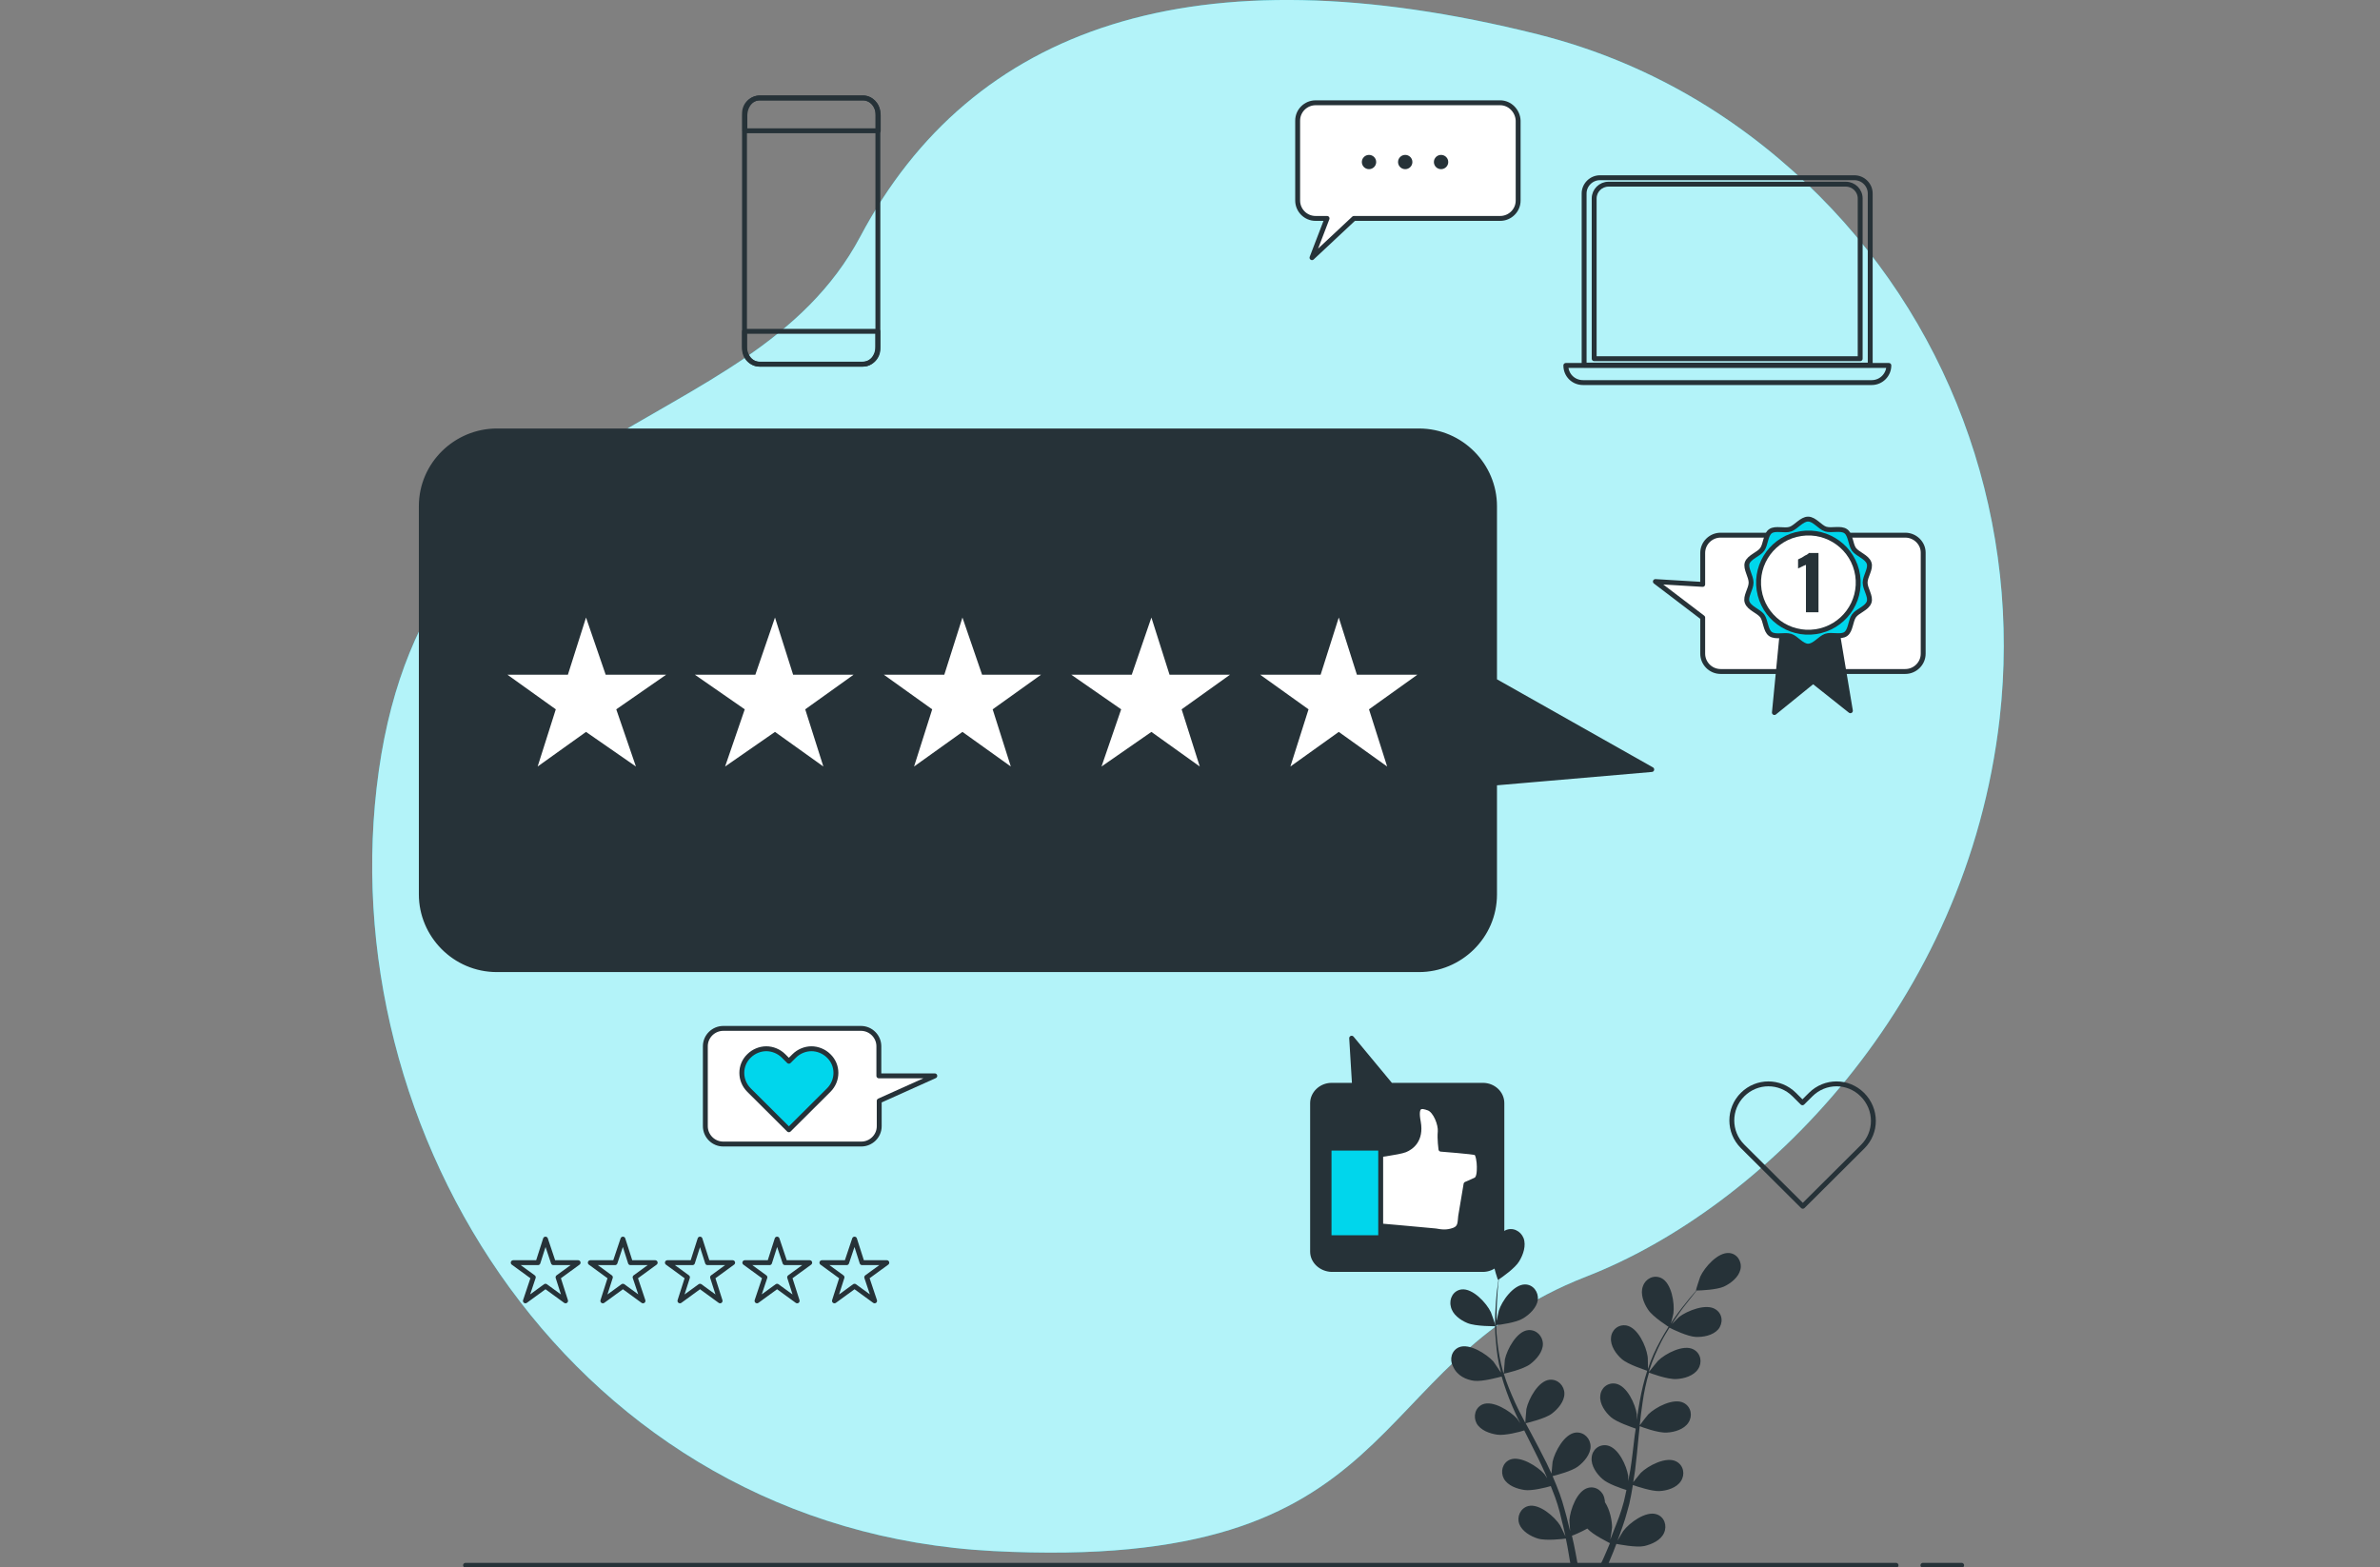 <svg width="243" height="160" viewBox="0 0 243 160" fill="none" xmlns="http://www.w3.org/2000/svg">
<rect x="0" y="0" width="243" height="160" fill="#808080" stroke="none"/>
<g clip-path="url(#clip0_711_27558)">
<path d="M204.165 73.35C206.398 53.71 199.736 34.034 185.753 20.005C178.871 13.118 169.464 6.632 156.982 3.498C121.914 -5.283 99.183 2.77 87.835 24.159C76.451 45.548 43.873 41.868 38.675 78.707C33.477 115.546 58.661 156.138 101.379 158.361C144.097 160.583 138.606 139.413 161.96 130.34C179.86 123.38 200.834 102.61 204.165 73.35Z" fill="#00D6EC"/>
<path opacity="0.7" d="M204.165 73.35C206.398 53.71 199.736 34.034 185.753 20.005C178.871 13.118 169.464 6.632 156.982 3.498C121.914 -5.283 99.183 2.77 87.835 24.159C76.451 45.548 43.873 41.868 38.675 78.707C33.477 115.546 58.661 156.138 101.379 158.361C144.097 160.583 138.606 139.413 161.96 130.34C179.86 123.38 200.834 102.61 204.165 73.35Z" fill="white"/>
<path d="M149.807 135.077C150.649 135.442 152.699 135.405 152.699 135.405C152.735 135.405 152.259 134.057 152.223 133.984C151.784 133.037 150.356 131.507 149.221 131.652C148.379 131.762 147.94 132.6 148.123 133.365C148.27 134.203 149.111 134.786 149.807 135.077Z" fill="#263238"/>
<path d="M150.502 140.98C151.381 141.089 153.174 140.579 153.321 140.543C153.614 141.563 153.98 142.583 154.419 143.604C154.675 144.187 154.932 144.77 155.224 145.316C155.041 145.061 154.895 144.843 154.895 144.843C154.199 144.077 152.442 142.948 151.381 143.385C150.612 143.713 150.393 144.624 150.759 145.316C151.161 146.045 152.113 146.373 152.882 146.482C153.65 146.592 155.224 146.191 155.627 146.045C155.737 146.264 155.847 146.482 155.956 146.701C156.469 147.758 157.018 148.778 157.494 149.835C157.677 150.199 157.823 150.563 157.97 150.928C157.823 150.709 157.713 150.527 157.677 150.49C156.981 149.725 155.224 148.596 154.163 149.033C153.394 149.361 153.174 150.272 153.541 150.964C153.943 151.693 154.895 152.021 155.664 152.13C156.396 152.239 157.86 151.875 158.336 151.729C158.482 152.094 158.629 152.495 158.775 152.859C158.848 153.114 158.958 153.369 159.031 153.624C159.104 153.879 159.178 154.134 159.251 154.389C159.361 154.899 159.507 155.41 159.617 155.883C159.69 156.211 159.763 156.539 159.837 156.867C159.654 156.503 159.324 155.774 159.287 155.738C158.738 154.863 157.164 153.478 156.03 153.77C155.224 153.989 154.858 154.863 155.115 155.592C155.407 156.357 156.286 156.867 157.018 157.086C157.823 157.341 159.654 157.122 159.873 157.086C159.983 157.632 160.093 158.142 160.166 158.653C160.239 159.017 160.276 159.381 160.349 159.709H161.081C161.008 159.345 160.935 158.944 160.861 158.507C160.752 157.96 160.642 157.377 160.495 156.794C160.642 156.758 161.411 156.43 162.069 156.065C162.655 156.721 164.193 157.45 164.376 157.559C164.156 158.07 163.973 158.543 163.753 159.017C163.643 159.272 163.534 159.491 163.424 159.709H164.193C164.266 159.564 164.302 159.418 164.376 159.272C164.595 158.762 164.815 158.215 165.034 157.632C165.254 157.669 167.048 158.033 167.89 157.851C168.658 157.669 169.573 157.268 169.903 156.503C170.232 155.774 169.939 154.863 169.134 154.608C168.036 154.244 166.352 155.482 165.73 156.321C165.693 156.357 165.364 156.94 165.144 157.304C165.217 157.086 165.327 156.831 165.4 156.612C165.583 156.138 165.73 155.665 165.913 155.118C165.986 154.863 166.059 154.608 166.133 154.353C166.206 154.098 166.279 153.806 166.352 153.551C166.499 152.932 166.608 152.276 166.718 151.62C167.121 151.766 168.658 152.276 169.427 152.239C170.196 152.203 171.184 151.912 171.623 151.219C172.063 150.563 171.916 149.616 171.147 149.215C170.122 148.669 168.256 149.652 167.524 150.381C167.487 150.418 167.011 151.001 166.755 151.329C166.828 150.928 166.865 150.563 166.938 150.163C167.084 148.996 167.194 147.83 167.304 146.664C167.341 146.3 167.377 145.936 167.414 145.608C167.56 145.681 169.317 146.336 170.196 146.264C170.964 146.227 171.953 145.936 172.392 145.243C172.831 144.587 172.685 143.64 171.916 143.239C170.891 142.693 169.024 143.676 168.292 144.405C168.219 144.478 167.56 145.316 167.414 145.535C167.487 144.77 167.597 143.968 167.707 143.203C167.853 142.146 168.073 141.126 168.365 140.142C168.439 140.178 170.269 140.871 171.184 140.798C171.953 140.761 172.941 140.47 173.38 139.778C173.82 139.122 173.673 138.174 172.904 137.774C171.88 137.227 170.013 138.211 169.281 138.94C169.207 139.012 168.512 139.887 168.365 140.069C168.365 139.996 168.402 139.96 168.402 139.887C168.732 138.83 169.171 137.883 169.61 137.008C169.866 136.498 170.159 136.024 170.452 135.551C170.781 135.733 172.319 136.462 173.124 136.498C173.893 136.535 174.881 136.352 175.43 135.733C175.943 135.114 175.906 134.166 175.174 133.692C174.222 133.037 172.246 133.838 171.44 134.458C171.404 134.494 171.001 134.895 170.708 135.186C170.855 134.968 170.964 134.749 171.111 134.567C171.587 133.838 172.099 133.182 172.538 132.636C172.795 132.308 173.014 132.053 173.234 131.761C173.637 131.761 175.284 131.688 176.016 131.36C176.711 131.032 177.517 130.413 177.7 129.611C177.883 128.81 177.37 128.008 176.565 127.935C175.394 127.826 174.039 129.393 173.6 130.34C173.563 130.413 173.124 131.761 173.161 131.761H173.197C172.978 132.016 172.758 132.271 172.502 132.563C172.063 133.109 171.55 133.729 171.038 134.458C170.525 135.186 170.013 135.988 169.537 136.863C169.061 137.737 168.585 138.721 168.256 139.778V139.814C168.256 139.486 168.256 138.539 168.219 138.466C168.073 137.446 167.231 135.551 166.059 135.332C165.217 135.186 164.522 135.806 164.485 136.607C164.412 137.409 164.998 138.247 165.583 138.757C166.242 139.34 168.036 139.887 168.182 139.96C167.853 140.98 167.597 142.037 167.414 143.093C167.304 143.713 167.194 144.332 167.121 144.988C167.121 144.697 167.121 144.442 167.121 144.405C166.974 143.385 166.133 141.49 164.961 141.272C164.119 141.126 163.424 141.745 163.387 142.547C163.314 143.349 163.9 144.187 164.485 144.697C165.071 145.207 166.608 145.717 167.011 145.863C166.974 146.118 166.938 146.336 166.901 146.592C166.755 147.758 166.645 148.924 166.462 150.053C166.389 150.454 166.316 150.855 166.242 151.219C166.242 150.964 166.242 150.746 166.242 150.709C166.096 149.689 165.254 147.794 164.083 147.575C163.241 147.43 162.545 148.049 162.509 148.851C162.435 149.652 163.021 150.49 163.607 151.001C164.156 151.511 165.583 151.984 166.059 152.13C165.986 152.531 165.876 152.932 165.803 153.296C165.73 153.551 165.657 153.806 165.583 154.061C165.51 154.316 165.4 154.572 165.327 154.827C165.144 155.3 164.961 155.81 164.778 156.248C164.668 156.576 164.522 156.867 164.412 157.195C164.485 156.794 164.595 156.029 164.595 155.956C164.595 155.264 164.376 154.134 163.863 153.369C163.863 153.26 163.863 153.15 163.826 153.078C163.717 152.276 162.948 151.693 162.143 151.912C161.008 152.203 160.312 154.171 160.239 155.191C160.239 155.264 160.276 155.92 160.312 156.321C160.239 156.065 160.203 155.847 160.129 155.592C160.02 155.082 159.873 154.608 159.727 154.061C159.654 153.806 159.58 153.551 159.507 153.296C159.434 153.041 159.324 152.786 159.251 152.531C159.031 151.912 158.775 151.329 158.519 150.709C158.958 150.6 160.495 150.199 161.118 149.725C161.74 149.252 162.399 148.486 162.399 147.685C162.399 146.883 161.74 146.191 160.898 146.264C159.727 146.373 158.738 148.231 158.519 149.252C158.519 149.324 158.446 150.053 158.409 150.454C158.226 150.09 158.08 149.725 157.896 149.361C157.384 148.341 156.835 147.284 156.286 146.264C156.103 145.936 155.956 145.644 155.773 145.316C155.92 145.28 157.787 144.843 158.446 144.332C159.068 143.859 159.727 143.093 159.727 142.292C159.727 141.49 159.068 140.798 158.226 140.871C157.055 140.98 156.066 142.838 155.847 143.859C155.847 143.932 155.737 144.988 155.737 145.28C155.371 144.587 155.005 143.895 154.675 143.166C154.236 142.183 153.833 141.235 153.541 140.251C153.614 140.251 155.554 139.814 156.249 139.267C156.872 138.794 157.53 138.029 157.53 137.227C157.53 136.425 156.872 135.733 156.03 135.806C154.858 135.915 153.87 137.774 153.65 138.794C153.65 138.867 153.541 140.033 153.541 140.251C153.541 140.178 153.504 140.142 153.467 140.069C153.174 139.012 152.991 137.992 152.882 136.972C152.808 136.389 152.772 135.842 152.772 135.296C153.138 135.259 154.822 135.041 155.517 134.603C156.176 134.203 156.908 133.51 157.018 132.709C157.091 131.907 156.542 131.142 155.7 131.142C154.529 131.142 153.321 132.854 153.028 133.838C153.028 133.875 152.882 134.458 152.808 134.858C152.808 134.603 152.808 134.348 152.808 134.13C152.808 133.255 152.882 132.454 152.918 131.725C152.955 131.324 152.991 130.96 153.028 130.632C153.357 130.413 154.712 129.466 155.115 128.773C155.517 128.117 155.847 127.17 155.554 126.405C155.261 125.676 154.419 125.239 153.65 125.64C152.625 126.186 152.333 128.227 152.516 129.247C152.516 129.32 152.918 130.705 152.955 130.668C152.955 130.668 152.955 130.668 152.991 130.668C152.955 130.996 152.918 131.36 152.845 131.725C152.772 132.417 152.699 133.255 152.662 134.13C152.625 135.004 152.625 135.952 152.735 136.972C152.808 137.992 152.955 139.049 153.248 140.106V140.142C153.065 139.85 152.516 139.085 152.479 139.012C151.783 138.247 150.026 137.118 148.965 137.555C148.196 137.883 147.977 138.794 148.343 139.486C148.782 140.506 149.734 140.871 150.502 140.98Z" fill="#263238"/>
<path d="M170.489 135.551C170.489 135.551 170.855 134.203 170.855 134.093C171.002 133.073 170.672 130.996 169.611 130.486C168.842 130.122 168 130.559 167.744 131.324C167.451 132.089 167.817 133.037 168.256 133.692C168.732 134.458 170.489 135.551 170.489 135.551Z" fill="#263238"/>
<path d="M190.181 117.076L189.339 117.914L184.068 123.161L178.76 117.878L177.918 117.04C176.454 115.582 176.454 113.214 177.918 111.756C178.651 111.027 179.602 110.663 180.554 110.663C181.506 110.663 182.457 111.027 183.19 111.756L184.031 112.594L184.873 111.756C185.605 111.027 186.557 110.663 187.509 110.663C188.461 110.663 189.412 111.027 190.144 111.756C191.645 113.25 191.645 115.619 190.181 117.076Z" stroke="#263238" stroke-width="0.5" stroke-miterlimit="10" stroke-linecap="round" stroke-linejoin="round"/>
<path d="M190.951 37.276H161.74V19.75C161.74 18.875 162.472 18.146 163.351 18.146H189.34C190.219 18.146 190.951 18.875 190.951 19.75V37.276V37.276Z" stroke="#263238" stroke-width="0.5" stroke-miterlimit="10" stroke-linecap="round" stroke-linejoin="round"/>
<path d="M189.926 36.621H162.766V20.26C162.766 19.459 163.425 18.803 164.23 18.803H188.462C189.267 18.803 189.926 19.459 189.926 20.26V36.621Z" stroke="#263238" stroke-width="0.5" stroke-miterlimit="10" stroke-linecap="round" stroke-linejoin="round"/>
<path d="M159.873 37.312H192.854C192.854 38.26 192.085 39.062 191.097 39.062H161.63C160.642 39.062 159.873 38.296 159.873 37.312Z" stroke="#263238" stroke-width="0.5" stroke-miterlimit="10" stroke-linecap="round" stroke-linejoin="round"/>
<path d="M88.059 37.183H77.59C76.711 37.183 76.016 36.49 76.016 35.616V11.567C76.016 10.692 76.711 10 77.59 10H88.059C88.937 10 89.633 10.692 89.633 11.567V35.58C89.669 36.454 88.937 37.183 88.059 37.183Z" stroke="#263238" stroke-width="0.5" stroke-miterlimit="10" stroke-linecap="round" stroke-linejoin="round"/>
<path d="M76.016 33.83V35.361C76.016 36.381 76.711 37.182 77.516 37.182H88.132C88.974 37.182 89.633 36.381 89.633 35.361V33.83H76.016Z" stroke="#263238" stroke-width="0.5" stroke-miterlimit="10" stroke-linecap="round" stroke-linejoin="round"/>
<path d="M89.67 13.316V11.822C89.67 10.802 88.974 10 88.169 10H77.553C76.712 10 76.053 10.802 76.053 11.822V13.352H89.67V13.316Z" stroke="#263238" stroke-width="0.5" stroke-miterlimit="10" stroke-linecap="round" stroke-linejoin="round"/>
<path d="M55.695 126.514L56.5 128.919H59.026L56.976 130.413L57.745 132.817L55.695 131.324L53.645 132.817L54.45 130.413L52.4 128.919H54.926L55.695 126.514Z" stroke="#263238" stroke-width="0.5" stroke-miterlimit="10" stroke-linecap="round" stroke-linejoin="round"/>
<path d="M63.601 126.514L64.369 128.919H66.895L64.845 130.413L65.65 132.817L63.601 131.324L61.551 132.817L62.319 130.413L60.27 128.919H62.795L63.601 126.514Z" stroke="#263238" stroke-width="0.5" stroke-miterlimit="10" stroke-linecap="round" stroke-linejoin="round"/>
<path d="M71.472 126.514L72.24 128.919H74.803L72.753 130.413L73.522 132.817L71.472 131.324L69.422 132.817L70.191 130.413L68.141 128.919H70.703L71.472 126.514Z" stroke="#263238" stroke-width="0.5" stroke-miterlimit="10" stroke-linecap="round" stroke-linejoin="round"/>
<path d="M79.341 126.514L80.147 128.919H82.672L80.623 130.413L81.391 132.817L79.341 131.324L77.291 132.817L78.097 130.413L76.047 128.919H78.573L79.341 126.514Z" stroke="#263238" stroke-width="0.5" stroke-miterlimit="10" stroke-linecap="round" stroke-linejoin="round"/>
<path d="M87.249 126.514L88.018 128.919H90.543L88.494 130.413L89.299 132.817L87.249 131.324L85.199 132.817L85.968 130.413L83.918 128.919H86.444L87.249 126.514Z" stroke="#263238" stroke-width="0.5" stroke-miterlimit="10" stroke-linecap="round" stroke-linejoin="round"/>
<path d="M134.016 127.79V112.632C134.016 111.648 134.894 110.81 135.956 110.81H138.298L138.006 106L141.995 110.81H151.403C152.464 110.81 153.343 111.611 153.343 112.632V127.79C153.343 128.774 152.464 129.612 151.403 129.612H135.956C134.894 129.576 134.016 128.774 134.016 127.79Z" fill="#263238" stroke="#263238" stroke-width="0.5" stroke-miterlimit="10" stroke-linecap="round" stroke-linejoin="round"/>
<path d="M139.982 118.025C139.982 118.025 142.837 117.661 143.46 117.406C144.082 117.151 145.144 116.422 144.814 114.564C144.448 112.705 145.18 112.887 145.876 113.142C146.571 113.397 147.12 114.819 147.047 115.547C146.974 116.276 147.12 117.333 147.12 117.333C147.12 117.333 150.415 117.588 150.671 117.697C150.927 117.77 151.037 118.681 151.037 119.118C151.037 119.556 151.037 120.284 150.671 120.466C150.305 120.649 149.683 120.904 149.683 120.904C149.683 120.904 149.243 123.564 149.133 124.183C149.06 124.803 149.133 125.349 148.438 125.604C147.706 125.859 147.193 125.786 146.571 125.677C145.949 125.604 139.689 125.058 139.689 125.058L139.982 118.025Z" fill="white" stroke="#263238" stroke-width="0.5" stroke-miterlimit="10" stroke-linecap="round" stroke-linejoin="round"/>
<path d="M140.97 117.224H135.699V126.37H140.97V117.224Z" fill="#00D6EC" stroke="#263238" stroke-width="0.5" stroke-miterlimit="10" stroke-linecap="round" stroke-linejoin="round"/>
<path d="M194.529 54.64H175.678C174.689 54.64 173.847 55.441 173.847 56.462V59.668L169.016 59.377L173.847 63.057V66.737C173.847 67.721 174.653 68.559 175.678 68.559H194.529C195.517 68.559 196.359 67.757 196.359 66.737V56.425C196.359 55.441 195.517 54.64 194.529 54.64Z" fill="white" stroke="#263238" stroke-width="0.5" stroke-miterlimit="10" stroke-linecap="round" stroke-linejoin="round"/>
<path d="M181.973 64.478L181.168 72.75L185.121 69.543L188.928 72.567L187.501 64.041L181.973 64.478Z" fill="#263238" stroke="#263238" stroke-width="0.5" stroke-miterlimit="10" stroke-linecap="round" stroke-linejoin="round"/>
<path d="M190.43 59.486C190.43 58.83 191.052 58.065 190.832 57.482C190.613 56.862 189.698 56.607 189.295 56.097C188.929 55.587 188.966 54.603 188.453 54.239C187.941 53.874 187.026 54.203 186.403 54.02C185.818 53.838 185.268 53 184.61 53C183.951 53 183.402 53.802 182.816 54.02C182.194 54.239 181.279 53.874 180.766 54.239C180.254 54.603 180.29 55.587 179.924 56.097C179.558 56.607 178.606 56.862 178.387 57.482C178.204 58.065 178.789 58.83 178.789 59.486C178.789 60.142 178.167 60.907 178.387 61.49C178.606 62.109 179.522 62.365 179.924 62.875C180.29 63.385 180.254 64.369 180.766 64.733C181.279 65.097 182.194 64.769 182.816 64.952C183.402 65.134 183.951 65.972 184.61 65.972C185.268 65.972 185.818 65.17 186.403 64.952C187.026 64.733 187.941 65.097 188.453 64.733C188.966 64.369 188.929 63.385 189.295 62.875C189.661 62.365 190.613 62.109 190.832 61.49C191.052 60.907 190.43 60.142 190.43 59.486Z" fill="#00D6EC" stroke="#263238" stroke-width="0.5" stroke-miterlimit="10" stroke-linecap="round" stroke-linejoin="round"/>
<path d="M185.396 64.495C188.174 64.078 190.088 61.498 189.669 58.732C189.251 55.966 186.659 54.062 183.881 54.478C181.102 54.895 179.189 57.475 179.607 60.241C180.026 63.007 182.617 64.911 185.396 64.495Z" fill="white" stroke="#263238" stroke-width="0.5" stroke-miterlimit="10" stroke-linecap="round" stroke-linejoin="round"/>
<path d="M184.389 62.474V57.664C184.316 57.701 184.279 57.737 184.206 57.737C184.133 57.774 184.06 57.81 183.987 57.847C183.913 57.883 183.84 57.919 183.767 57.956C183.694 57.992 183.621 58.029 183.584 58.029V57.118C183.657 57.081 183.73 57.045 183.804 57.008C183.913 56.972 184.023 56.899 184.133 56.826C184.243 56.753 184.353 56.681 184.462 56.644C184.572 56.571 184.646 56.535 184.682 56.462H185.67V62.511H184.389V62.474Z" fill="#263238"/>
<path d="M153.174 10.494H134.322C133.334 10.494 132.492 11.296 132.492 12.316V20.478C132.492 21.462 133.297 22.3 134.322 22.3H135.494L133.956 26.308L138.239 22.3H153.174C154.162 22.3 155.004 21.498 155.004 20.478V12.316C154.968 11.332 154.162 10.494 153.174 10.494Z" fill="white" stroke="#263238" stroke-width="0.5" stroke-miterlimit="10" stroke-linecap="round" stroke-linejoin="round"/>
<path d="M139.777 17.272C140.181 17.272 140.509 16.946 140.509 16.543C140.509 16.141 140.181 15.815 139.777 15.815C139.373 15.815 139.045 16.141 139.045 16.543C139.045 16.946 139.373 17.272 139.777 17.272Z" fill="#263238"/>
<path d="M143.474 17.272C143.879 17.272 144.206 16.946 144.206 16.543C144.206 16.141 143.879 15.815 143.474 15.815C143.07 15.815 142.742 16.141 142.742 16.543C142.742 16.946 143.07 17.272 143.474 17.272Z" fill="#263238"/>
<path d="M147.134 17.272C147.539 17.272 147.867 16.946 147.867 16.543C147.867 16.141 147.539 15.815 147.134 15.815C146.73 15.815 146.402 16.141 146.402 16.543C146.402 16.946 146.73 17.272 147.134 17.272Z" fill="#263238"/>
<path d="M168.643 78.567L152.593 69.503V51.682C152.593 47.533 149.197 44 144.876 44H50.732C46.565 44 43.016 47.38 43.016 51.682V91.318C43.016 95.466 46.411 99 50.732 99H144.876C149.043 99 152.593 95.62 152.593 91.318V79.95L168.643 78.567Z" fill="#263238" stroke="#263238" stroke-width="0.5" stroke-miterlimit="10" stroke-linecap="round" stroke-linejoin="round"/>
<path d="M59.834 63.051L61.84 68.889H68.014L62.921 72.422L64.927 78.26L59.834 74.727L54.895 78.26L56.747 72.422L51.809 68.889H57.982L59.834 63.051Z" fill="white"/>
<path d="M79.127 63.051L80.979 68.889H87.152L82.214 72.422L84.066 78.26L79.127 74.727L74.034 78.26L76.04 72.422L70.947 68.889H77.121L79.127 63.051Z" fill="white"/>
<path d="M98.266 63.051L100.272 68.889H106.291L101.352 72.422L103.204 78.26L98.266 74.727L93.327 78.26L95.179 72.422L90.24 68.889H96.414L98.266 63.051Z" fill="white"/>
<path d="M117.559 63.051L119.411 68.889H125.584L120.645 72.422L122.497 78.26L117.559 74.727L112.466 78.26L114.472 72.422L109.379 68.889H115.552L117.559 63.051Z" fill="white"/>
<path d="M136.689 63.051L138.541 68.889H144.715L139.776 72.422L141.628 78.26L136.689 74.727L131.751 78.26L133.603 72.422L128.664 68.889H134.837L136.689 63.051Z" fill="white"/>
<path d="M95.443 109.846H89.732V106.822C89.732 105.838 88.927 105 87.902 105H73.846C72.858 105 72.016 105.802 72.016 106.822V114.984C72.016 115.968 72.821 116.806 73.846 116.806H87.939C88.927 116.806 89.769 116.004 89.769 114.984V112.397L95.443 109.846Z" fill="white" stroke="#263238" stroke-width="0.5" stroke-miterlimit="10" stroke-linecap="round" stroke-linejoin="round"/>
<path d="M84.608 111.304L84.059 111.851L80.545 115.349L77.031 111.851L76.481 111.304C75.493 110.32 75.493 108.753 76.481 107.806C76.957 107.332 77.616 107.077 78.239 107.077C78.861 107.077 79.52 107.332 79.996 107.806L80.545 108.352L81.094 107.806C81.57 107.332 82.228 107.077 82.851 107.077C83.473 107.077 84.132 107.332 84.608 107.806C85.596 108.753 85.596 110.32 84.608 111.304Z" fill="#00D6EC" stroke="#263238" stroke-width="0.5" stroke-miterlimit="10" stroke-linecap="round" stroke-linejoin="round"/>
<path d="M196.332 159.818H200.285" stroke="#263238" stroke-width="0.5" stroke-miterlimit="10" stroke-linecap="round" stroke-linejoin="round"/>
<path d="M47.533 159.818H193.586" stroke="#263238" stroke-width="0.5" stroke-miterlimit="10" stroke-linecap="round" stroke-linejoin="round"/>
</g>
<defs>
<clipPath id="clip0_711_27558">
<rect width="243" height="160" fill="white"/>
</clipPath>
</defs>
</svg>
